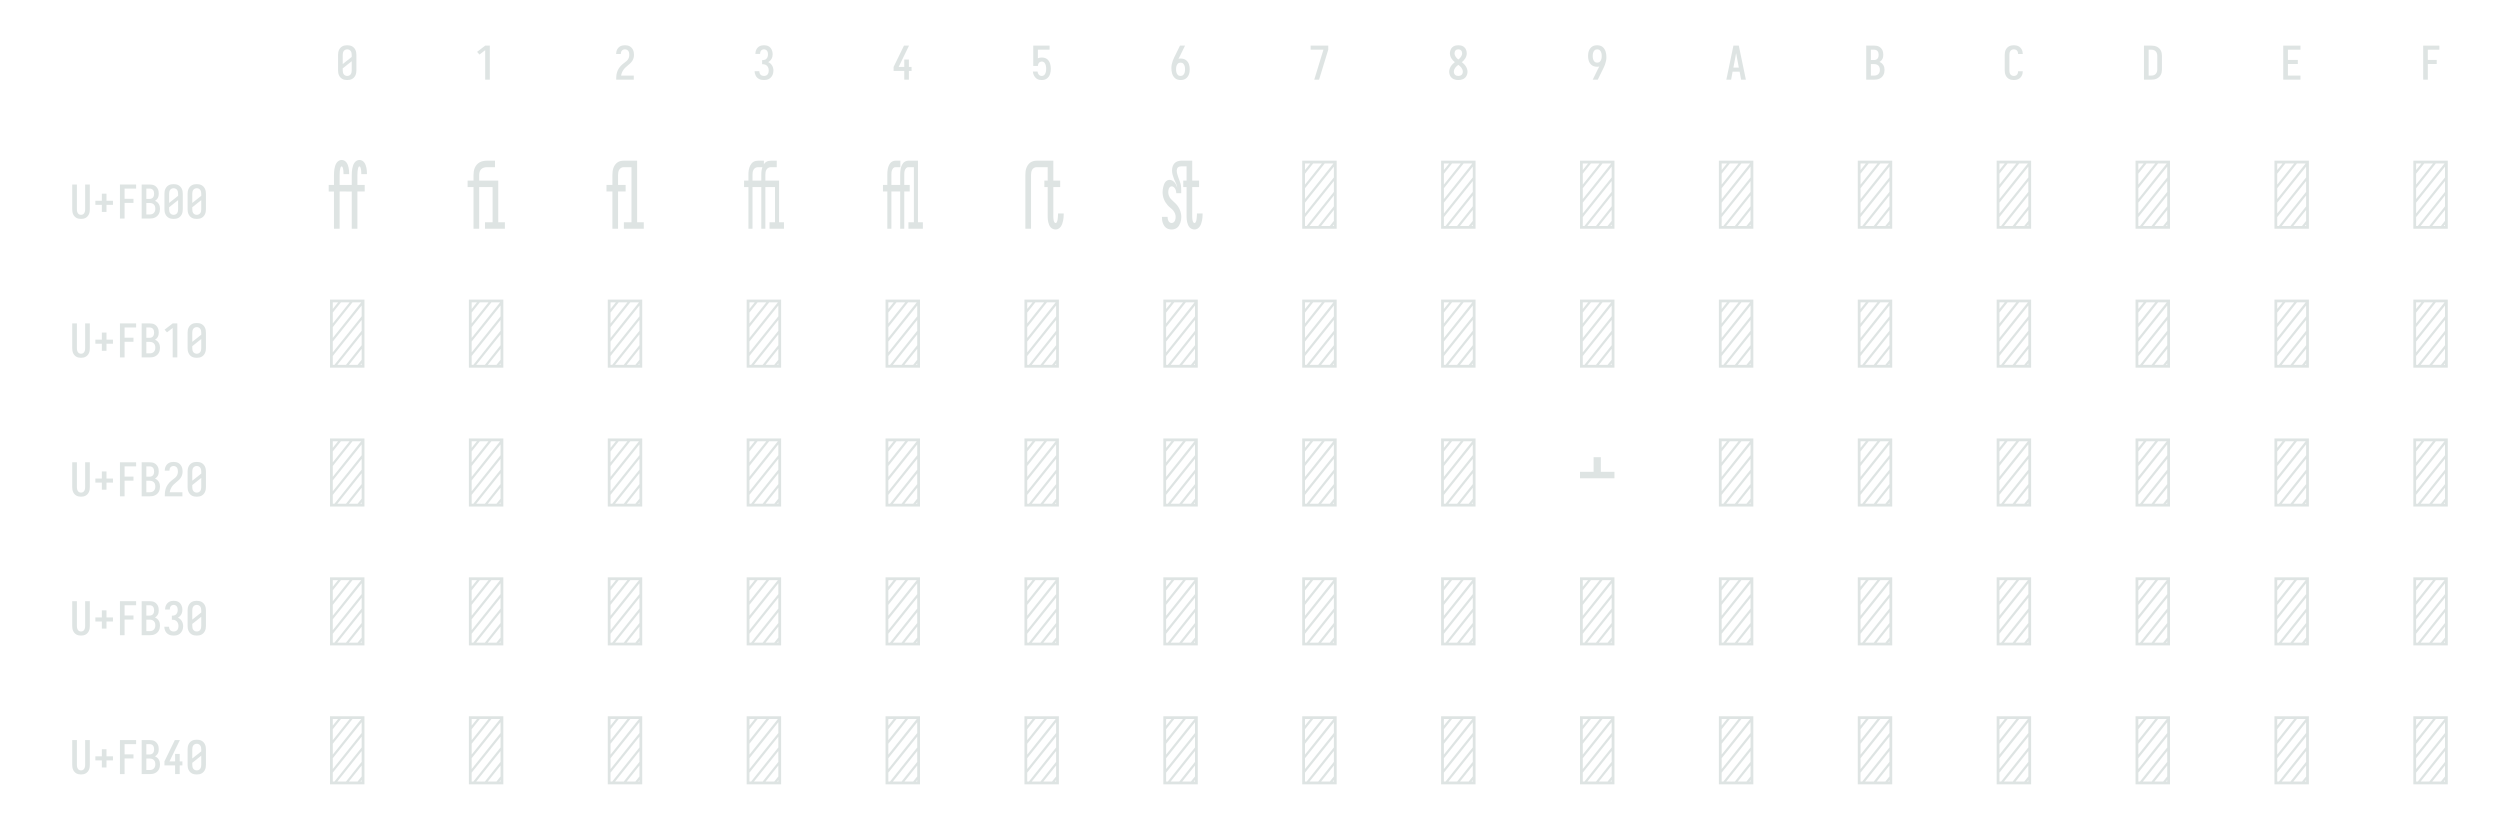 <?xml version="1.0" encoding="UTF-8" standalone="no"?>
<svg xmlns='http://www.w3.org/2000/svg' height="432" viewBox="0 0 1296 432" width="1296"><defs><path d="M 107 0 L 107 -402 L 50 -402 L 50 -473 L 107 -473 L 107 -579 Q 107 -596 108 -613 Q 109 -630 112 -646.5 Q 115 -663 120 -679.5 Q 125 -696 134 -710 Q 143 -724 158 -733.5 Q 173 -743 189 -743 Q 205 -743 219 -735.5 Q 233 -728 242 -715.5 Q 251 -703 256.5 -688.5 Q 262 -674 265 -659 Q 268 -644 269.5 -628.5 Q 271 -613 271 -598 L 271 -590 L 210 -590 L 210 -594 Q 210 -599 209.5 -604.5 Q 209 -610 209 -615.5 Q 209 -621 208.5 -626.5 Q 208 -632 207 -637 Q 206 -642 205 -647.5 Q 204 -653 202.5 -658 Q 201 -663 198 -668 Q 195 -673 189 -673 Q 183 -673 180 -666.5 Q 177 -660 175.5 -654 Q 174 -648 173 -642 Q 172 -636 171 -629.5 Q 170 -623 169.5 -617 Q 169 -611 169 -604.5 Q 169 -598 168.5 -591.5 Q 168 -585 168 -579 L 168 -473 L 247 -473 L 247 -403 L 168 -403 L 168 0 Z M 299 0 L 299 -402 L 242 -402 L 242 -473 L 299 -473 L 299 -579 Q 299 -596 300 -613 Q 301 -630 304 -646.5 Q 307 -663 312 -679.5 Q 317 -696 326 -710 Q 335 -724 350 -733.5 Q 365 -743 381 -743 Q 397 -743 411 -735.5 Q 425 -728 434 -715.5 Q 443 -703 448.5 -688.5 Q 454 -674 457 -659 Q 460 -644 461.5 -628.5 Q 463 -613 463 -598 L 463 -590 L 402 -590 L 402 -594 Q 402 -599 401.5 -604.5 Q 401 -610 401 -615.5 Q 401 -621 400.5 -626.5 Q 400 -632 399 -637 Q 398 -642 397 -647.5 Q 396 -653 394.5 -658 Q 393 -663 390 -668 Q 387 -673 381 -673 Q 375 -673 372 -666.5 Q 369 -660 367.5 -654 Q 366 -648 365 -642 Q 364 -636 363 -629.5 Q 362 -623 361.5 -617 Q 361 -611 361 -604.5 Q 361 -598 360.5 -591.5 Q 360 -585 360 -579 L 360 -473 L 439 -473 L 439 -403 L 360 -403 L 360 0 Z " id="path19"/><path d="M 114 0 L 114 -403 L 50 -403 L 50 -473 L 114 -473 L 114 -580 Q 114 -599 116 -617.5 Q 118 -636 124 -654 Q 130 -672 140.5 -687.5 Q 151 -703 166 -714.5 Q 181 -726 199 -730.5 Q 217 -735 236 -735 L 310 -735 L 310 -665 L 236 -665 Q 221 -665 208 -657.5 Q 195 -650 187.5 -637.5 Q 180 -625 177.5 -610 Q 175 -595 175 -580 L 175 -473 L 257 -473 L 257 -403 L 175 -403 L 175 0 Z M 238 0 L 238 -70 L 320 -70 L 320 -665 L 247 -665 L 247 -735 L 381 -735 L 381 -70 L 453 -70 L 453 0 Z " id="path21"/><path d="M 114 0 L 114 -450 L 50 -450 L 50 -520 L 114 -520 L 114 -580 Q 114 -600 117 -620 Q 120 -640 128 -658.5 Q 136 -677 149.5 -692.5 Q 163 -708 180.5 -717.5 Q 198 -727 217.5 -731 Q 237 -735 257 -735 L 346 -735 L 346 -665 L 257 -665 Q 241 -665 224 -659.5 Q 207 -654 196 -642.5 Q 185 -631 180 -614 Q 175 -597 175 -580 L 175 -520 L 310 -520 L 310 -450 L 175 -450 L 175 0 Z M 238 0 L 238 -70 L 320 -70 L 320 -450 L 247 -450 L 247 -520 L 381 -520 L 381 -70 L 453 -70 L 453 0 Z " id="path20"/><path d="M 138 0 L 336 -647 L 60 -647 L 60 -735 L 440 -735 L 440 -647 L 242 0 Z " id="path8"/><path d="M 153 8 Q 137 8 121.5 3.5 Q 106 -1 93.5 -10.5 Q 81 -20 72.5 -33.5 Q 64 -47 58.5 -62 Q 53 -77 51 -93 Q 49 -109 49 -124 L 49 -128 L 110 -128 L 110 -126 Q 110 -115 112 -104.5 Q 114 -94 119 -84.5 Q 124 -75 133 -68.5 Q 142 -62 153 -62 Q 164 -62 173.5 -68.5 Q 183 -75 188 -85 Q 193 -95 195 -105.5 Q 197 -116 197 -127 Q 197 -147 189.5 -165.5 Q 182 -184 169 -199 Q 156 -214 140.5 -226 Q 125 -238 112 -252.5 Q 99 -267 88.5 -283.5 Q 78 -300 70.5 -318.5 Q 63 -337 59.5 -356.5 Q 56 -376 56 -395 Q 56 -410 58 -423.5 Q 60 -437 63 -451 Q 66 -465 71 -478 Q 76 -491 84 -502.5 Q 92 -514 104.5 -521 Q 117 -528 131 -528 Q 147 -528 161 -520 Q 175 -512 185 -500.5 Q 195 -489 202 -475 Q 209 -461 214 -445 Q 211 -470 200 -491.5 Q 189 -513 180 -535.5 Q 171 -558 164.5 -581.5 Q 158 -605 158 -630 Q 158 -650 164 -670.5 Q 170 -691 183.5 -706 Q 197 -721 217 -728 Q 237 -735 257 -735 L 346 -735 L 346 -674 L 257 -674 Q 248 -674 238.5 -671.5 Q 229 -669 222 -662.5 Q 215 -656 212 -646.5 Q 209 -637 209 -628 Q 209 -609 214 -592 Q 219 -575 224.5 -558 Q 230 -541 237 -524 Q 244 -507 249 -490 Q 254 -473 255.5 -455 Q 257 -437 257 -419 L 257 -384 L 204 -384 Q 204 -396 201 -408.5 Q 198 -421 192 -431.5 Q 186 -442 176 -450 Q 166 -458 154 -458 Q 144 -458 136 -451 Q 128 -444 124 -434.5 Q 120 -425 118.5 -414.5 Q 117 -404 117 -394 Q 117 -375 124.5 -356 Q 132 -337 144.5 -322.5 Q 157 -308 172 -295.5 Q 187 -283 200.5 -268.5 Q 214 -254 224.5 -238 Q 235 -222 242.5 -203.5 Q 250 -185 254 -166 Q 258 -147 258 -127 Q 258 -111 255.5 -95 Q 253 -79 247.5 -64 Q 242 -49 233.5 -35 Q 225 -21 212.5 -11 Q 200 -1 184.5 3.5 Q 169 8 153 8 Z M 401 8 Q 386 8 371.5 2 Q 357 -4 347 -15.5 Q 337 -27 331 -41 Q 325 -55 321.5 -70 Q 318 -85 316.5 -100 Q 315 -115 315 -130 L 315 -450 L 279 -450 L 279 -520 L 315 -520 L 315 -735 L 376 -735 L 376 -520 L 450 -520 L 450 -450 L 376 -450 L 376 -130 Q 376 -124 376.5 -117.5 Q 377 -111 377.5 -104.5 Q 378 -98 379.5 -91.5 Q 381 -85 383 -79 Q 385 -73 389.5 -67.5 Q 394 -62 401 -62 Q 408 -62 411.5 -68 Q 415 -74 417.5 -80.5 Q 420 -87 421 -93.5 Q 422 -100 423 -106.5 Q 424 -113 424.5 -119.5 Q 425 -126 425.5 -133 Q 426 -140 426.5 -146.5 Q 427 -153 427 -160 L 427 -165 L 488 -165 L 488 -156 Q 488 -139 486.5 -121.5 Q 485 -104 481.5 -87.5 Q 478 -71 472.5 -55 Q 467 -39 457.5 -24.5 Q 448 -10 433 -1 Q 418 8 401 8 Z " id="path25"/><path d="M 230 0 L 230 -637 L 107 -542 L 55 -600 L 230 -735 L 330 -735 L 330 0 Z " id="path2"/><path d="M 247 8 Q 220 8 193.5 2.5 Q 167 -3 143.5 -16 Q 120 -29 101.5 -49.5 Q 83 -70 72 -94.5 Q 61 -119 56.5 -146 Q 52 -173 52 -200 L 52 -535 Q 52 -562 56.5 -589 Q 61 -616 72 -640.5 Q 83 -665 101.5 -685.5 Q 120 -706 143.5 -719 Q 167 -732 193.5 -737.5 Q 220 -743 247 -743 Q 273 -743 298 -738.5 Q 323 -734 346 -723 Q 369 -712 387.5 -694 Q 406 -676 418 -653.5 Q 430 -631 436 -606 Q 442 -581 442 -556 L 442 -554 L 341 -554 L 341 -555 Q 341 -575 335.5 -593.5 Q 330 -612 317 -627 Q 304 -642 285.5 -648.5 Q 267 -655 247 -655 Q 226 -655 206 -645.5 Q 186 -636 173.5 -618 Q 161 -600 157 -578.5 Q 153 -557 153 -535 L 153 -200 Q 153 -178 157 -156.5 Q 161 -135 173.5 -117 Q 186 -99 206 -89.5 Q 226 -80 247 -80 Q 267 -80 285.5 -86.5 Q 304 -93 317 -108 Q 330 -123 335.5 -141.5 Q 341 -160 341 -180 L 341 -181 L 442 -181 L 442 -179 Q 442 -154 436 -129 Q 430 -104 418 -81.5 Q 406 -59 387.5 -41 Q 369 -23 346 -12 Q 323 -1 298 3.5 Q 273 8 247 8 Z " id="path13"/><path d="M 250 8 Q 219 8 189 -0.5 Q 159 -9 135 -28 Q 111 -47 94.5 -73.5 Q 78 -100 68.5 -129.5 Q 59 -159 55.5 -189.5 Q 52 -220 52 -250 Q 52 -291 60 -331 Q 68 -371 82 -409 Q 96 -447 114 -483.5 Q 132 -520 150 -556 L 238 -735 L 347 -735 L 240 -517 Q 232 -500 223 -483.5 Q 214 -467 205 -451 Q 217 -454 229 -455 Q 241 -456 253 -456 Q 281 -456 309.5 -449 Q 338 -442 361.5 -426 Q 385 -410 402.5 -386.5 Q 420 -363 430 -336.5 Q 440 -310 444 -281.5 Q 448 -253 448 -224 Q 448 -195 444 -166.5 Q 440 -138 429.5 -111 Q 419 -84 401.5 -60.5 Q 384 -37 360 -21 Q 336 -5 307.5 1.5 Q 279 8 250 8 Z M 250 -80 Q 266 -80 282 -85.5 Q 298 -91 309.5 -102.5 Q 321 -114 328.5 -129 Q 336 -144 340 -159.5 Q 344 -175 345.5 -191.5 Q 347 -208 347 -224 Q 347 -240 345.5 -256.5 Q 344 -273 340 -288.5 Q 336 -304 328.5 -319 Q 321 -334 309.5 -345.5 Q 298 -357 282.5 -362.5 Q 267 -368 251 -368 Q 234 -368 218.5 -362.5 Q 203 -357 191.5 -345.5 Q 180 -334 172 -319.5 Q 164 -305 160 -289 Q 156 -273 154.5 -256.5 Q 153 -240 153 -224 Q 153 -208 154.5 -191.5 Q 156 -175 160 -159.5 Q 164 -144 171.5 -129 Q 179 -114 190.5 -102.5 Q 202 -91 218 -85.5 Q 234 -80 250 -80 Z " id="path7"/><path d="M 250 8 Q 223 8 196 3 Q 169 -2 145 -15 Q 121 -28 102.5 -48.5 Q 84 -69 72.5 -94 Q 61 -119 56.5 -146 Q 52 -173 52 -200 L 52 -535 Q 52 -562 56.5 -589 Q 61 -616 72.5 -641 Q 84 -666 102.5 -686.5 Q 121 -707 145 -720 Q 169 -733 196 -738 Q 223 -743 250 -743 Q 277 -743 304 -738 Q 331 -733 355 -720 Q 379 -707 397.5 -686.5 Q 416 -666 427.5 -641 Q 439 -616 443.5 -589 Q 448 -562 448 -535 L 448 -200 Q 448 -173 443.5 -146 Q 439 -119 427.5 -94 Q 416 -69 397.5 -48.5 Q 379 -28 355 -15 Q 331 -2 304 3 Q 277 8 250 8 Z M 153 -337 L 347 -491 L 347 -535 Q 347 -557 342.5 -578.5 Q 338 -600 325.5 -618 Q 313 -636 292.5 -645.5 Q 272 -655 250 -655 Q 228 -655 207.5 -645.5 Q 187 -636 174.5 -618 Q 162 -600 157.5 -578.5 Q 153 -557 153 -535 Z M 250 -80 Q 272 -80 292.5 -89.5 Q 313 -99 325.5 -117 Q 338 -135 342.5 -156.5 Q 347 -178 347 -200 L 347 -398 L 153 -244 L 153 -200 Q 153 -178 157.5 -156.5 Q 162 -135 174.5 -117 Q 187 -99 207.5 -89.5 Q 228 -80 250 -80 Z " id="path1"/><path d="M 250 8 Q 223 8 196.5 2.5 Q 170 -3 147 -16.5 Q 124 -30 106.5 -50.5 Q 89 -71 78.5 -95.5 Q 68 -120 64 -146.5 Q 60 -173 60 -200 L 60 -735 L 161 -735 L 161 -200 Q 161 -186 162.5 -172 Q 164 -158 168 -144.5 Q 172 -131 179.5 -118.5 Q 187 -106 197.5 -97 Q 208 -88 222 -84 Q 236 -80 250 -80 Q 264 -80 278 -84 Q 292 -88 302.5 -97 Q 313 -106 320.5 -118.5 Q 328 -131 332 -144.5 Q 336 -158 337.5 -172 Q 339 -186 339 -200 L 339 -735 L 440 -735 L 440 -200 Q 440 -173 436 -146.5 Q 432 -120 421.5 -95.5 Q 411 -71 393.5 -50.5 Q 376 -30 353 -16.5 Q 330 -3 303.5 2.5 Q 277 8 250 8 Z " id="path17"/><path d="M 250 8 Q 225 8 200 4 Q 175 -0 152 -10 Q 129 -20 109.5 -37 Q 90 -54 77.5 -75.5 Q 65 -97 58.5 -121.5 Q 52 -146 52 -172 Q 52 -203 62 -232.5 Q 72 -262 88.5 -288 Q 105 -314 127 -336 Q 149 -358 174 -378 Q 152 -396 132.5 -417 Q 113 -438 98.5 -462.5 Q 84 -487 76 -514.5 Q 68 -542 68 -570 Q 68 -594 73.5 -617 Q 79 -640 90.5 -661 Q 102 -682 119.5 -698.5 Q 137 -715 158 -725 Q 179 -735 202.5 -739 Q 226 -743 250 -743 Q 274 -743 297.5 -739 Q 321 -735 342 -725 Q 363 -715 380.5 -698.5 Q 398 -682 409.5 -661 Q 421 -640 426.5 -617 Q 432 -594 432 -570 Q 432 -542 424 -514.5 Q 416 -487 401.5 -462.5 Q 387 -438 367.5 -417 Q 348 -396 326 -378 Q 351 -358 373 -336 Q 395 -314 411.5 -288 Q 428 -262 438 -232.5 Q 448 -203 448 -172 Q 448 -146 441.5 -121.5 Q 435 -97 422.5 -75.5 Q 410 -54 390.5 -37 Q 371 -20 348 -10 Q 325 -0 300 4 Q 275 8 250 8 Z M 250 -435 Q 266 -447 280.5 -461.5 Q 295 -476 306.5 -493 Q 318 -510 325 -529.5 Q 332 -549 332 -569 Q 332 -586 326.5 -602.5 Q 321 -619 310 -631.5 Q 299 -644 283 -649.5 Q 267 -655 250 -655 Q 233 -655 217 -649.5 Q 201 -644 190 -631.5 Q 179 -619 173.5 -602.5 Q 168 -586 168 -569 Q 168 -549 175 -529.5 Q 182 -510 193.5 -493 Q 205 -476 219.5 -461.5 Q 234 -447 250 -435 Z M 250 -80 Q 269 -80 287.5 -85.5 Q 306 -91 320 -104 Q 334 -117 340.5 -135.5 Q 347 -154 347 -173 Q 347 -196 338.5 -217.5 Q 330 -239 316.5 -257.5 Q 303 -276 285.5 -291 Q 268 -306 250 -320 Q 232 -306 214.5 -291 Q 197 -276 183.5 -257.5 Q 170 -239 161.5 -217.5 Q 153 -196 153 -173 Q 153 -154 159.5 -135.5 Q 166 -117 180 -104 Q 194 -91 212.5 -85.5 Q 231 -80 250 -80 Z " id="path9"/><path d="M 252 8 Q 226 8 200 3.5 Q 174 -1 150.5 -12 Q 127 -23 107.5 -41 Q 88 -59 75.5 -82 Q 63 -105 56.5 -130.5 Q 50 -156 50 -183 L 151 -183 Q 151 -162 157.5 -142.5 Q 164 -123 178 -108 Q 192 -93 212 -86.5 Q 232 -80 252 -80 Q 275 -80 296 -88.5 Q 317 -97 330.5 -114.5 Q 344 -132 349.5 -154 Q 355 -176 355 -198 Q 355 -217 351 -235.5 Q 347 -254 338.5 -271 Q 330 -288 316.5 -301 Q 303 -314 286 -322 Q 269 -330 250 -332 Q 231 -334 212 -334 L 212 -422 Q 229 -422 246 -424 Q 263 -426 278.5 -433 Q 294 -440 306 -452.5 Q 318 -465 325.5 -480.5 Q 333 -496 336 -513 Q 339 -530 339 -547 Q 339 -566 334.5 -585.5 Q 330 -605 319 -621 Q 308 -637 290 -646 Q 272 -655 253 -655 Q 234 -655 216.5 -647.5 Q 199 -640 188 -625.5 Q 177 -611 172 -593 Q 167 -575 167 -556 L 167 -555 L 66 -555 L 66 -558 Q 66 -582 71.5 -606.5 Q 77 -631 88.5 -653 Q 100 -675 117.5 -693 Q 135 -711 157 -722.5 Q 179 -734 203.5 -738.5 Q 228 -743 253 -743 Q 278 -743 303 -738 Q 328 -733 350.5 -721 Q 373 -709 390 -690 Q 407 -671 418 -648 Q 429 -625 434.5 -600 Q 440 -575 440 -550 Q 440 -524 434 -498.5 Q 428 -473 415.5 -450.5 Q 403 -428 384.5 -409.5 Q 366 -391 343 -379 Q 369 -368 391 -348.5 Q 413 -329 427.5 -304.5 Q 442 -280 449 -252 Q 456 -224 456 -195 Q 456 -168 450 -141.5 Q 444 -115 431.5 -91 Q 419 -67 400 -47 Q 381 -27 357 -14.5 Q 333 -2 306.5 3 Q 280 8 252 8 Z " id="path4"/><path d="M 252 8 Q 227 8 202.5 3.5 Q 178 -1 156.5 -12.5 Q 135 -24 117.5 -42 Q 100 -60 88 -81 Q 76 -102 69 -126 Q 62 -150 60 -174 L 60 -176 L 160 -176 L 161 -172 Q 164 -154 170.5 -137 Q 177 -120 188.5 -107 Q 200 -94 217 -87 Q 234 -80 252 -80 Q 269 -80 285 -87 Q 301 -94 312 -106.5 Q 323 -119 330 -135 Q 337 -151 340.5 -167.5 Q 344 -184 345.5 -201 Q 347 -218 347 -235 Q 347 -252 345.5 -269 Q 344 -286 340.5 -302.5 Q 337 -319 330.5 -334.5 Q 324 -350 313.5 -363 Q 303 -376 287 -383.5 Q 271 -391 254 -391 Q 236 -391 219.5 -384 Q 203 -377 191.5 -363 Q 180 -349 174.5 -331.5 Q 169 -314 168 -296 L 68 -296 L 68 -735 L 421 -735 L 421 -647 L 168 -647 L 168 -462 Q 188 -471 210 -474.5 Q 232 -478 254 -478 Q 284 -478 312.5 -470.5 Q 341 -463 364.5 -445.5 Q 388 -428 404.5 -403.5 Q 421 -379 430.5 -351 Q 440 -323 444 -294 Q 448 -265 448 -235 Q 448 -206 444 -176.5 Q 440 -147 430.5 -119 Q 421 -91 404 -66.5 Q 387 -42 363 -24.5 Q 339 -7 310 0.5 Q 281 8 252 8 Z " id="path6"/><path d="M 262 0 L 153 0 L 260 -218 Q 268 -235 277 -251.5 Q 286 -268 295 -284 Q 283 -281 271 -280 Q 259 -279 247 -279 Q 219 -279 190.5 -286 Q 162 -293 138.5 -309 Q 115 -325 97.5 -348.5 Q 80 -372 70 -398.5 Q 60 -425 56 -453.5 Q 52 -482 52 -511 Q 52 -540 56 -568.5 Q 60 -597 70.5 -624 Q 81 -651 98.5 -674.5 Q 116 -698 140 -714 Q 164 -730 192.5 -736.5 Q 221 -743 250 -743 Q 281 -743 311 -734.5 Q 341 -726 365 -707 Q 389 -688 405.5 -661.5 Q 422 -635 431.5 -605.5 Q 441 -576 444.5 -545.5 Q 448 -515 448 -485 Q 448 -444 440 -404 Q 432 -364 418 -326 Q 404 -288 386 -251.5 Q 368 -215 350 -179 Z M 249 -367 Q 266 -367 281.5 -372.5 Q 297 -378 308.5 -389.5 Q 320 -401 328 -415.5 Q 336 -430 340 -446 Q 344 -462 345.5 -478.5 Q 347 -495 347 -511 Q 347 -527 345.5 -543.5 Q 344 -560 340 -575.5 Q 336 -591 328.5 -606 Q 321 -621 309.5 -632.5 Q 298 -644 282 -649.5 Q 266 -655 250 -655 Q 234 -655 218 -649.5 Q 202 -644 190.5 -632.5 Q 179 -621 171.5 -606 Q 164 -591 160 -575.5 Q 156 -560 154.5 -543.5 Q 153 -527 153 -511 Q 153 -495 154.5 -478.5 Q 156 -462 160 -446.5 Q 164 -431 171.5 -416 Q 179 -401 190.5 -389.5 Q 202 -378 217.5 -372.5 Q 233 -367 249 -367 Z " id="path10"/><path d="M 282 0 L 282 -188 L 52 -188 L 52 -275 L 276 -735 L 385 -735 L 161 -275 L 282 -275 L 282 -435 L 382 -435 L 382 -275 L 440 -275 L 440 -188 L 382 -188 L 382 0 Z " id="path5"/><path d="M 300 -143 L 200 -143 L 200 -296 L 60 -296 L 60 -384 L 200 -384 L 200 -537 L 300 -537 L 300 -384 L 440 -384 L 440 -296 L 300 -296 Z " id="path18"/><path d="M 39 0 L 192 -735 L 308 -735 L 461 0 L 358 0 L 326 -172 L 174 -172 L 142 0 Z M 309 -260 L 265 -490 Q 262 -511 258 -531.5 Q 254 -552 250 -572 Q 246 -552 242 -531.5 Q 238 -511 235 -490 L 191 -260 Z " id="path11"/><path d="M 60 0 L 60 -1 Q 60 -27 61 -54 Q 62 -81 66 -107 Q 70 -133 77.5 -158.5 Q 85 -184 96.5 -207.5 Q 108 -231 123 -253 Q 138 -275 156 -294.5 Q 174 -314 194 -331 Q 214 -348 235.5 -364 Q 257 -380 277.5 -397 Q 298 -414 313 -435.5 Q 328 -457 335.5 -483 Q 343 -509 343 -535 Q 343 -557 339 -578 Q 335 -599 323.5 -617 Q 312 -635 292 -645 Q 272 -655 251 -655 Q 231 -655 213 -648 Q 195 -641 182.5 -626.5 Q 170 -612 164.5 -593 Q 159 -574 159 -555 L 159 -554 L 58 -554 L 58 -556 Q 58 -581 64 -606 Q 70 -631 82 -653.5 Q 94 -676 112 -694 Q 130 -712 152.5 -723 Q 175 -734 200 -738.5 Q 225 -743 251 -743 Q 278 -743 304.5 -737.5 Q 331 -732 354 -719 Q 377 -706 395 -685.5 Q 413 -665 424 -640.5 Q 435 -616 439.5 -589 Q 444 -562 444 -535 Q 444 -501 435 -468 Q 426 -435 407.5 -406 Q 389 -377 364 -353.5 Q 339 -330 312.5 -308.5 Q 286 -287 261 -263.5 Q 236 -240 216.5 -212.5 Q 197 -185 184 -153.5 Q 171 -122 166 -88 L 440 -88 L 440 0 Z " id="path3"/><path d="M 60 0 L 60 -735 L 219 -735 Q 249 -735 279 -730 Q 309 -725 336.5 -712 Q 364 -699 386 -678.5 Q 408 -658 422 -631.5 Q 436 -605 442 -575 Q 448 -545 448 -515 L 448 -220 Q 448 -190 442 -160 Q 436 -130 422 -103.5 Q 408 -77 386 -56.5 Q 364 -36 336.5 -23 Q 309 -10 279 -5 Q 249 -0 219 0 Z M 161 -88 L 219 -88 Q 237 -88 254 -91 Q 271 -94 286.5 -102.5 Q 302 -111 314 -124 Q 326 -137 333.5 -152.5 Q 341 -168 344 -185.5 Q 347 -203 347 -220 L 347 -515 Q 347 -532 344 -549.5 Q 341 -567 333.5 -582.5 Q 326 -598 314 -611 Q 302 -624 286.5 -632.5 Q 271 -641 254 -644 Q 237 -647 219 -647 L 161 -647 Z " id="path14"/><path d="M 60 0 L 60 -735 L 234 -735 Q 261 -735 287 -730.5 Q 313 -726 336 -714 Q 359 -702 377.5 -682.5 Q 396 -663 408 -639.5 Q 420 -616 424.5 -590 Q 429 -564 429 -538 Q 429 -515 425 -492 Q 421 -469 410.5 -448.5 Q 400 -428 383.5 -411 Q 367 -394 347 -383 Q 372 -373 393.5 -355.5 Q 415 -338 429.5 -314.5 Q 444 -291 450 -264 Q 456 -237 456 -210 Q 456 -181 450 -152.5 Q 444 -124 430 -98.5 Q 416 -73 394.5 -53.5 Q 373 -34 347 -21.5 Q 321 -9 292 -4.5 Q 263 -0 234 0 Z M 161 -424 L 234 -424 Q 255 -424 274.5 -432.5 Q 294 -441 306.5 -457.5 Q 319 -474 324 -494.5 Q 329 -515 329 -536 Q 329 -557 324 -577.5 Q 319 -598 306.5 -614.5 Q 294 -631 274.5 -639 Q 255 -647 234 -647 L 161 -647 Z M 161 -88 L 234 -88 Q 251 -88 267 -91 Q 283 -94 297.5 -101.5 Q 312 -109 323.5 -121 Q 335 -133 342.5 -148 Q 350 -163 352.5 -179 Q 355 -195 355 -212 Q 355 -228 352.5 -244.5 Q 350 -261 343 -276 Q 336 -291 324.5 -303 Q 313 -315 298 -322.5 Q 283 -330 267 -333 Q 251 -336 234 -336 L 161 -336 Z " id="path12"/><path d="M 64 -305 L 64 -375 L 211 -375 L 211 -533 L 289 -533 L 289 -375 L 436 -375 L 436 -305 Z " id="path27"/><path d="M 64 0 L 64 -735 L 436 -735 L 436 0 Z M 94 -321 L 179 -427 L 401 -705 L 307 -705 L 94 -438 Z M 94 -477 L 276 -705 L 182 -705 L 94 -595 Z M 94 -634 L 151 -705 L 94 -705 Z M 94 -165 L 406 -554 L 406 -671 L 94 -282 Z M 94 -30 L 112 -30 L 406 -398 L 406 -515 L 94 -126 Z M 237 -30 L 406 -242 L 406 -359 L 143 -30 Z M 268 -30 L 362 -30 L 406 -85 L 406 -203 Z M 393 -30 L 406 -30 L 406 -46 Z " id="path26"/><path d="M 68 0 L 68 -735 L 440 -735 L 440 -647 L 169 -647 L 169 -426 L 383 -426 L 383 -338 L 169 -338 L 169 -88 L 440 -88 L 440 0 Z " id="path15"/><path d="M 74 0 L 74 -580 Q 74 -599 76 -617.5 Q 78 -636 84 -653.5 Q 90 -671 100.5 -687 Q 111 -703 126 -714 Q 141 -725 159 -730 Q 177 -735 195 -735 L 346 -735 L 346 -665 L 195 -665 Q 181 -665 167.5 -657.5 Q 154 -650 147 -637 Q 140 -624 137.5 -609.5 Q 135 -595 135 -580 L 135 0 Z M 401 8 Q 386 8 371.5 2 Q 357 -4 347 -15.5 Q 337 -27 331 -41 Q 325 -55 321.5 -70 Q 318 -85 316.5 -100 Q 315 -115 315 -130 L 315 -450 L 279 -450 L 279 -520 L 315 -520 L 315 -735 L 376 -735 L 376 -520 L 450 -520 L 450 -450 L 376 -450 L 376 -130 Q 376 -124 376.5 -117.5 Q 377 -111 377.5 -104.5 Q 378 -98 379.5 -91.5 Q 381 -85 383 -79 Q 385 -73 389.5 -67.5 Q 394 -62 401 -62 Q 408 -62 411.5 -68 Q 415 -74 417.5 -80.5 Q 420 -87 421 -93.5 Q 422 -100 423 -106.5 Q 424 -113 424.5 -119.5 Q 425 -126 425.5 -133 Q 426 -140 426.5 -146.5 Q 427 -153 427 -160 L 427 -165 L 488 -165 L 488 -156 Q 488 -139 486.5 -121.5 Q 485 -104 481.5 -87.5 Q 478 -71 472.5 -55 Q 467 -39 457.5 -24.5 Q 448 -10 433 -1 Q 418 8 401 8 Z " id="path24"/><path d="M 83 0 L 83 -403 L 36 -403 L 36 -473 L 83 -473 L 83 -580 Q 83 -597 84 -613.5 Q 85 -630 88 -646 Q 91 -662 97.5 -678 Q 104 -694 113.5 -707 Q 123 -720 138.5 -727.5 Q 154 -735 170 -735 L 224 -735 L 224 -665 L 170 -665 Q 157 -665 147.5 -655 Q 138 -645 133.5 -632.5 Q 129 -620 128 -607 Q 127 -594 127 -580 L 127 -473 L 224 -473 L 224 -403 L 127 -403 L 127 0 Z M 222 0 L 222 -403 L 175 -403 L 175 -473 L 222 -473 L 222 -580 Q 222 -597 223 -613.5 Q 224 -630 227 -646 Q 230 -662 236.5 -678 Q 243 -694 252.5 -707 Q 262 -720 277.5 -727.5 Q 293 -735 309 -735 L 363 -735 L 363 -665 L 309 -665 Q 296 -665 286.5 -655 Q 277 -645 272.5 -632.5 Q 268 -620 267 -607 Q 266 -594 266 -580 L 266 -473 L 325 -473 L 325 -403 L 266 -403 L 266 0 Z M 311 0 L 311 -70 L 370 -70 L 370 -665 L 318 -665 L 318 -735 L 414 -735 L 414 -70 L 467 -70 L 467 0 Z " id="path23"/><path d="M 83 0 L 83 -450 L 36 -450 L 36 -520 L 83 -520 L 83 -580 Q 83 -593 83.5 -606.5 Q 84 -620 86.5 -633 Q 89 -646 92.5 -658.5 Q 96 -671 102 -682.5 Q 108 -694 116.5 -704.5 Q 125 -715 136 -722 Q 147 -729 160 -732 Q 173 -735 186 -735 L 250 -735 L 250 -665 L 186 -665 Q 171 -665 158 -657.5 Q 145 -650 138 -637 Q 131 -624 129 -609.5 Q 127 -595 127 -580 L 127 -520 L 224 -520 L 224 -450 L 127 -450 L 127 0 Z M 222 0 L 222 -450 L 175 -450 L 175 -520 L 222 -520 L 222 -580 Q 222 -593 222.5 -606.5 Q 223 -620 225.5 -633 Q 228 -646 231.5 -658.5 Q 235 -671 241 -682.5 Q 247 -694 255.5 -704.5 Q 264 -715 275 -722 Q 286 -729 299 -732 Q 312 -735 325 -735 L 389 -735 L 389 -665 L 325 -665 Q 310 -665 297 -657.5 Q 284 -650 277 -637 Q 270 -624 268 -609.5 Q 266 -595 266 -580 L 266 -520 L 363 -520 L 363 -450 L 266 -450 L 266 0 Z M 311 0 L 311 -70 L 370 -70 L 370 -450 L 318 -450 L 318 -520 L 414 -520 L 414 -70 L 467 -70 L 467 0 Z " id="path22"/><path d="M 91 0 L 91 -735 L 440 -735 L 440 -647 L 191 -647 L 191 -426 L 383 -426 L 383 -338 L 191 -338 L 191 0 Z " id="path16"/></defs><g><g data-source-text="0" fill="#dee4e3" transform="translate(174 41.292) rotate(0) scale(0.024)"><use href="#path1" transform="translate(0 0)"/></g><g data-source-text="1" fill="#dee4e3" transform="translate(246 41.292) rotate(0) scale(0.024)"><use href="#path2" transform="translate(0 0)"/></g><g data-source-text="2" fill="#dee4e3" transform="translate(318 41.292) rotate(0) scale(0.024)"><use href="#path3" transform="translate(0 0)"/></g><g data-source-text="3" fill="#dee4e3" transform="translate(390 41.292) rotate(0) scale(0.024)"><use href="#path4" transform="translate(0 0)"/></g><g data-source-text="4" fill="#dee4e3" transform="translate(462 41.292) rotate(0) scale(0.024)"><use href="#path5" transform="translate(0 0)"/></g><g data-source-text="5" fill="#dee4e3" transform="translate(534 41.292) rotate(0) scale(0.024)"><use href="#path6" transform="translate(0 0)"/></g><g data-source-text="6" fill="#dee4e3" transform="translate(606 41.292) rotate(0) scale(0.024)"><use href="#path7" transform="translate(0 0)"/></g><g data-source-text="7" fill="#dee4e3" transform="translate(678 41.292) rotate(0) scale(0.024)"><use href="#path8" transform="translate(0 0)"/></g><g data-source-text="8" fill="#dee4e3" transform="translate(750 41.292) rotate(0) scale(0.024)"><use href="#path9" transform="translate(0 0)"/></g><g data-source-text="9" fill="#dee4e3" transform="translate(822 41.292) rotate(0) scale(0.024)"><use href="#path10" transform="translate(0 0)"/></g><g data-source-text="A" fill="#dee4e3" transform="translate(894 41.292) rotate(0) scale(0.024)"><use href="#path11" transform="translate(0 0)"/></g><g data-source-text="B" fill="#dee4e3" transform="translate(966 41.292) rotate(0) scale(0.024)"><use href="#path12" transform="translate(0 0)"/></g><g data-source-text="C" fill="#dee4e3" transform="translate(1038 41.292) rotate(0) scale(0.024)"><use href="#path13" transform="translate(0 0)"/></g><g data-source-text="D" fill="#dee4e3" transform="translate(1110 41.292) rotate(0) scale(0.024)"><use href="#path14" transform="translate(0 0)"/></g><g data-source-text="E" fill="#dee4e3" transform="translate(1182 41.292) rotate(0) scale(0.024)"><use href="#path15" transform="translate(0 0)"/></g><g data-source-text="F" fill="#dee4e3" transform="translate(1254 41.292) rotate(0) scale(0.024)"><use href="#path16" transform="translate(0 0)"/></g><g data-source-text="U+FB00" fill="#dee4e3" transform="translate(36 113.292) rotate(0) scale(0.024)"><use href="#path17" transform="translate(0 0)"/><use href="#path18" transform="translate(500 0)"/><use href="#path16" transform="translate(1000 0)"/><use href="#path12" transform="translate(1500 0)"/><use href="#path1" transform="translate(2000 0)"/><use href="#path1" transform="translate(2500 0)"/></g><g data-source-text="ﬀ" fill="#dee4e3" transform="translate(168 118.584) rotate(0) scale(0.048)"><use href="#path19" transform="translate(0 0)"/></g><g data-source-text="ﬁ" fill="#dee4e3" transform="translate(240 118.584) rotate(0) scale(0.048)"><use href="#path20" transform="translate(0 0)"/></g><g data-source-text="ﬂ" fill="#dee4e3" transform="translate(312 118.584) rotate(0) scale(0.048)"><use href="#path21" transform="translate(0 0)"/></g><g data-source-text="ﬃ" fill="#dee4e3" transform="translate(384 118.584) rotate(0) scale(0.048)"><use href="#path22" transform="translate(0 0)"/></g><g data-source-text="ﬄ" fill="#dee4e3" transform="translate(456 118.584) rotate(0) scale(0.048)"><use href="#path23" transform="translate(0 0)"/></g><g data-source-text="ﬅ" fill="#dee4e3" transform="translate(528 118.584) rotate(0) scale(0.048)"><use href="#path24" transform="translate(0 0)"/></g><g data-source-text="ﬆ" fill="#dee4e3" transform="translate(600 118.584) rotate(0) scale(0.048)"><use href="#path25" transform="translate(0 0)"/></g><g data-source-text="" fill="#dee4e340" transform="translate(672 118.584) rotate(0) scale(0.048)"><use href="#path26" transform="translate(0 0)"/></g><g data-source-text="" fill="#dee4e340" transform="translate(744 118.584) rotate(0) scale(0.048)"><use href="#path26" transform="translate(0 0)"/></g><g data-source-text="" fill="#dee4e340" transform="translate(816 118.584) rotate(0) scale(0.048)"><use href="#path26" transform="translate(0 0)"/></g><g data-source-text="" fill="#dee4e340" transform="translate(888 118.584) rotate(0) scale(0.048)"><use href="#path26" transform="translate(0 0)"/></g><g data-source-text="" fill="#dee4e340" transform="translate(960 118.584) rotate(0) scale(0.048)"><use href="#path26" transform="translate(0 0)"/></g><g data-source-text="" fill="#dee4e340" transform="translate(1032 118.584) rotate(0) scale(0.048)"><use href="#path26" transform="translate(0 0)"/></g><g data-source-text="" fill="#dee4e340" transform="translate(1104 118.584) rotate(0) scale(0.048)"><use href="#path26" transform="translate(0 0)"/></g><g data-source-text="" fill="#dee4e340" transform="translate(1176 118.584) rotate(0) scale(0.048)"><use href="#path26" transform="translate(0 0)"/></g><g data-source-text="" fill="#dee4e340" transform="translate(1248 118.584) rotate(0) scale(0.048)"><use href="#path26" transform="translate(0 0)"/></g><g data-source-text="U+FB10" fill="#dee4e3" transform="translate(36 185.292) rotate(0) scale(0.024)"><use href="#path17" transform="translate(0 0)"/><use href="#path18" transform="translate(500 0)"/><use href="#path16" transform="translate(1000 0)"/><use href="#path12" transform="translate(1500 0)"/><use href="#path2" transform="translate(2000 0)"/><use href="#path1" transform="translate(2500 0)"/></g><g data-source-text="" fill="#dee4e340" transform="translate(168 190.584) rotate(0) scale(0.048)"><use href="#path26" transform="translate(0 0)"/></g><g data-source-text="" fill="#dee4e340" transform="translate(240 190.584) rotate(0) scale(0.048)"><use href="#path26" transform="translate(0 0)"/></g><g data-source-text="" fill="#dee4e340" transform="translate(312 190.584) rotate(0) scale(0.048)"><use href="#path26" transform="translate(0 0)"/></g><g data-source-text="" fill="#dee4e340" transform="translate(384 190.584) rotate(0) scale(0.048)"><use href="#path26" transform="translate(0 0)"/></g><g data-source-text="" fill="#dee4e340" transform="translate(456 190.584) rotate(0) scale(0.048)"><use href="#path26" transform="translate(0 0)"/></g><g data-source-text="" fill="#dee4e340" transform="translate(528 190.584) rotate(0) scale(0.048)"><use href="#path26" transform="translate(0 0)"/></g><g data-source-text="" fill="#dee4e340" transform="translate(600 190.584) rotate(0) scale(0.048)"><use href="#path26" transform="translate(0 0)"/></g><g data-source-text="" fill="#dee4e340" transform="translate(672 190.584) rotate(0) scale(0.048)"><use href="#path26" transform="translate(0 0)"/></g><g data-source-text="" fill="#dee4e340" transform="translate(744 190.584) rotate(0) scale(0.048)"><use href="#path26" transform="translate(0 0)"/></g><g data-source-text="" fill="#dee4e340" transform="translate(816 190.584) rotate(0) scale(0.048)"><use href="#path26" transform="translate(0 0)"/></g><g data-source-text="" fill="#dee4e340" transform="translate(888 190.584) rotate(0) scale(0.048)"><use href="#path26" transform="translate(0 0)"/></g><g data-source-text="" fill="#dee4e340" transform="translate(960 190.584) rotate(0) scale(0.048)"><use href="#path26" transform="translate(0 0)"/></g><g data-source-text="" fill="#dee4e340" transform="translate(1032 190.584) rotate(0) scale(0.048)"><use href="#path26" transform="translate(0 0)"/></g><g data-source-text="" fill="#dee4e340" transform="translate(1104 190.584) rotate(0) scale(0.048)"><use href="#path26" transform="translate(0 0)"/></g><g data-source-text="" fill="#dee4e340" transform="translate(1176 190.584) rotate(0) scale(0.048)"><use href="#path26" transform="translate(0 0)"/></g><g data-source-text="" fill="#dee4e340" transform="translate(1248 190.584) rotate(0) scale(0.048)"><use href="#path26" transform="translate(0 0)"/></g><g data-source-text="U+FB20" fill="#dee4e3" transform="translate(36 257.292) rotate(0) scale(0.024)"><use href="#path17" transform="translate(0 0)"/><use href="#path18" transform="translate(500 0)"/><use href="#path16" transform="translate(1000 0)"/><use href="#path12" transform="translate(1500 0)"/><use href="#path3" transform="translate(2000 0)"/><use href="#path1" transform="translate(2500 0)"/></g><g data-source-text="" fill="#dee4e340" transform="translate(168 262.584) rotate(0) scale(0.048)"><use href="#path26" transform="translate(0 0)"/></g><g data-source-text="" fill="#dee4e340" transform="translate(240 262.584) rotate(0) scale(0.048)"><use href="#path26" transform="translate(0 0)"/></g><g data-source-text="" fill="#dee4e340" transform="translate(312 262.584) rotate(0) scale(0.048)"><use href="#path26" transform="translate(0 0)"/></g><g data-source-text="" fill="#dee4e340" transform="translate(384 262.584) rotate(0) scale(0.048)"><use href="#path26" transform="translate(0 0)"/></g><g data-source-text="" fill="#dee4e340" transform="translate(456 262.584) rotate(0) scale(0.048)"><use href="#path26" transform="translate(0 0)"/></g><g data-source-text="" fill="#dee4e340" transform="translate(528 262.584) rotate(0) scale(0.048)"><use href="#path26" transform="translate(0 0)"/></g><g data-source-text="" fill="#dee4e340" transform="translate(600 262.584) rotate(0) scale(0.048)"><use href="#path26" transform="translate(0 0)"/></g><g data-source-text="" fill="#dee4e340" transform="translate(672 262.584) rotate(0) scale(0.048)"><use href="#path26" transform="translate(0 0)"/></g><g data-source-text="" fill="#dee4e340" transform="translate(744 262.584) rotate(0) scale(0.048)"><use href="#path26" transform="translate(0 0)"/></g><g data-source-text="﬩" fill="#dee4e3" transform="translate(816 262.584) rotate(0) scale(0.048)"><use href="#path27" transform="translate(0 0)"/></g><g data-source-text="" fill="#dee4e340" transform="translate(888 262.584) rotate(0) scale(0.048)"><use href="#path26" transform="translate(0 0)"/></g><g data-source-text="" fill="#dee4e340" transform="translate(960 262.584) rotate(0) scale(0.048)"><use href="#path26" transform="translate(0 0)"/></g><g data-source-text="" fill="#dee4e340" transform="translate(1032 262.584) rotate(0) scale(0.048)"><use href="#path26" transform="translate(0 0)"/></g><g data-source-text="" fill="#dee4e340" transform="translate(1104 262.584) rotate(0) scale(0.048)"><use href="#path26" transform="translate(0 0)"/></g><g data-source-text="" fill="#dee4e340" transform="translate(1176 262.584) rotate(0) scale(0.048)"><use href="#path26" transform="translate(0 0)"/></g><g data-source-text="" fill="#dee4e340" transform="translate(1248 262.584) rotate(0) scale(0.048)"><use href="#path26" transform="translate(0 0)"/></g><g data-source-text="U+FB30" fill="#dee4e3" transform="translate(36 329.292) rotate(0) scale(0.024)"><use href="#path17" transform="translate(0 0)"/><use href="#path18" transform="translate(500 0)"/><use href="#path16" transform="translate(1000 0)"/><use href="#path12" transform="translate(1500 0)"/><use href="#path4" transform="translate(2000 0)"/><use href="#path1" transform="translate(2500 0)"/></g><g data-source-text="" fill="#dee4e340" transform="translate(168 334.584) rotate(0) scale(0.048)"><use href="#path26" transform="translate(0 0)"/></g><g data-source-text="" fill="#dee4e340" transform="translate(240 334.584) rotate(0) scale(0.048)"><use href="#path26" transform="translate(0 0)"/></g><g data-source-text="" fill="#dee4e340" transform="translate(312 334.584) rotate(0) scale(0.048)"><use href="#path26" transform="translate(0 0)"/></g><g data-source-text="" fill="#dee4e340" transform="translate(384 334.584) rotate(0) scale(0.048)"><use href="#path26" transform="translate(0 0)"/></g><g data-source-text="" fill="#dee4e340" transform="translate(456 334.584) rotate(0) scale(0.048)"><use href="#path26" transform="translate(0 0)"/></g><g data-source-text="" fill="#dee4e340" transform="translate(528 334.584) rotate(0) scale(0.048)"><use href="#path26" transform="translate(0 0)"/></g><g data-source-text="" fill="#dee4e340" transform="translate(600 334.584) rotate(0) scale(0.048)"><use href="#path26" transform="translate(0 0)"/></g><g data-source-text="" fill="#dee4e340" transform="translate(672 334.584) rotate(0) scale(0.048)"><use href="#path26" transform="translate(0 0)"/></g><g data-source-text="" fill="#dee4e340" transform="translate(744 334.584) rotate(0) scale(0.048)"><use href="#path26" transform="translate(0 0)"/></g><g data-source-text="" fill="#dee4e340" transform="translate(816 334.584) rotate(0) scale(0.048)"><use href="#path26" transform="translate(0 0)"/></g><g data-source-text="" fill="#dee4e340" transform="translate(888 334.584) rotate(0) scale(0.048)"><use href="#path26" transform="translate(0 0)"/></g><g data-source-text="" fill="#dee4e340" transform="translate(960 334.584) rotate(0) scale(0.048)"><use href="#path26" transform="translate(0 0)"/></g><g data-source-text="" fill="#dee4e340" transform="translate(1032 334.584) rotate(0) scale(0.048)"><use href="#path26" transform="translate(0 0)"/></g><g data-source-text="" fill="#dee4e340" transform="translate(1104 334.584) rotate(0) scale(0.048)"><use href="#path26" transform="translate(0 0)"/></g><g data-source-text="" fill="#dee4e340" transform="translate(1176 334.584) rotate(0) scale(0.048)"><use href="#path26" transform="translate(0 0)"/></g><g data-source-text="" fill="#dee4e340" transform="translate(1248 334.584) rotate(0) scale(0.048)"><use href="#path26" transform="translate(0 0)"/></g><g data-source-text="U+FB40" fill="#dee4e3" transform="translate(36 401.292) rotate(0) scale(0.024)"><use href="#path17" transform="translate(0 0)"/><use href="#path18" transform="translate(500 0)"/><use href="#path16" transform="translate(1000 0)"/><use href="#path12" transform="translate(1500 0)"/><use href="#path5" transform="translate(2000 0)"/><use href="#path1" transform="translate(2500 0)"/></g><g data-source-text="" fill="#dee4e340" transform="translate(168 406.584) rotate(0) scale(0.048)"><use href="#path26" transform="translate(0 0)"/></g><g data-source-text="" fill="#dee4e340" transform="translate(240 406.584) rotate(0) scale(0.048)"><use href="#path26" transform="translate(0 0)"/></g><g data-source-text="" fill="#dee4e340" transform="translate(312 406.584) rotate(0) scale(0.048)"><use href="#path26" transform="translate(0 0)"/></g><g data-source-text="" fill="#dee4e340" transform="translate(384 406.584) rotate(0) scale(0.048)"><use href="#path26" transform="translate(0 0)"/></g><g data-source-text="" fill="#dee4e340" transform="translate(456 406.584) rotate(0) scale(0.048)"><use href="#path26" transform="translate(0 0)"/></g><g data-source-text="" fill="#dee4e340" transform="translate(528 406.584) rotate(0) scale(0.048)"><use href="#path26" transform="translate(0 0)"/></g><g data-source-text="" fill="#dee4e340" transform="translate(600 406.584) rotate(0) scale(0.048)"><use href="#path26" transform="translate(0 0)"/></g><g data-source-text="" fill="#dee4e340" transform="translate(672 406.584) rotate(0) scale(0.048)"><use href="#path26" transform="translate(0 0)"/></g><g data-source-text="" fill="#dee4e340" transform="translate(744 406.584) rotate(0) scale(0.048)"><use href="#path26" transform="translate(0 0)"/></g><g data-source-text="" fill="#dee4e340" transform="translate(816 406.584) rotate(0) scale(0.048)"><use href="#path26" transform="translate(0 0)"/></g><g data-source-text="" fill="#dee4e340" transform="translate(888 406.584) rotate(0) scale(0.048)"><use href="#path26" transform="translate(0 0)"/></g><g data-source-text="" fill="#dee4e340" transform="translate(960 406.584) rotate(0) scale(0.048)"><use href="#path26" transform="translate(0 0)"/></g><g data-source-text="" fill="#dee4e340" transform="translate(1032 406.584) rotate(0) scale(0.048)"><use href="#path26" transform="translate(0 0)"/></g><g data-source-text="" fill="#dee4e340" transform="translate(1104 406.584) rotate(0) scale(0.048)"><use href="#path26" transform="translate(0 0)"/></g><g data-source-text="" fill="#dee4e340" transform="translate(1176 406.584) rotate(0) scale(0.048)"><use href="#path26" transform="translate(0 0)"/></g><g data-source-text="" fill="#dee4e340" transform="translate(1248 406.584) rotate(0) scale(0.048)"><use href="#path26" transform="translate(0 0)"/></g></g></svg>